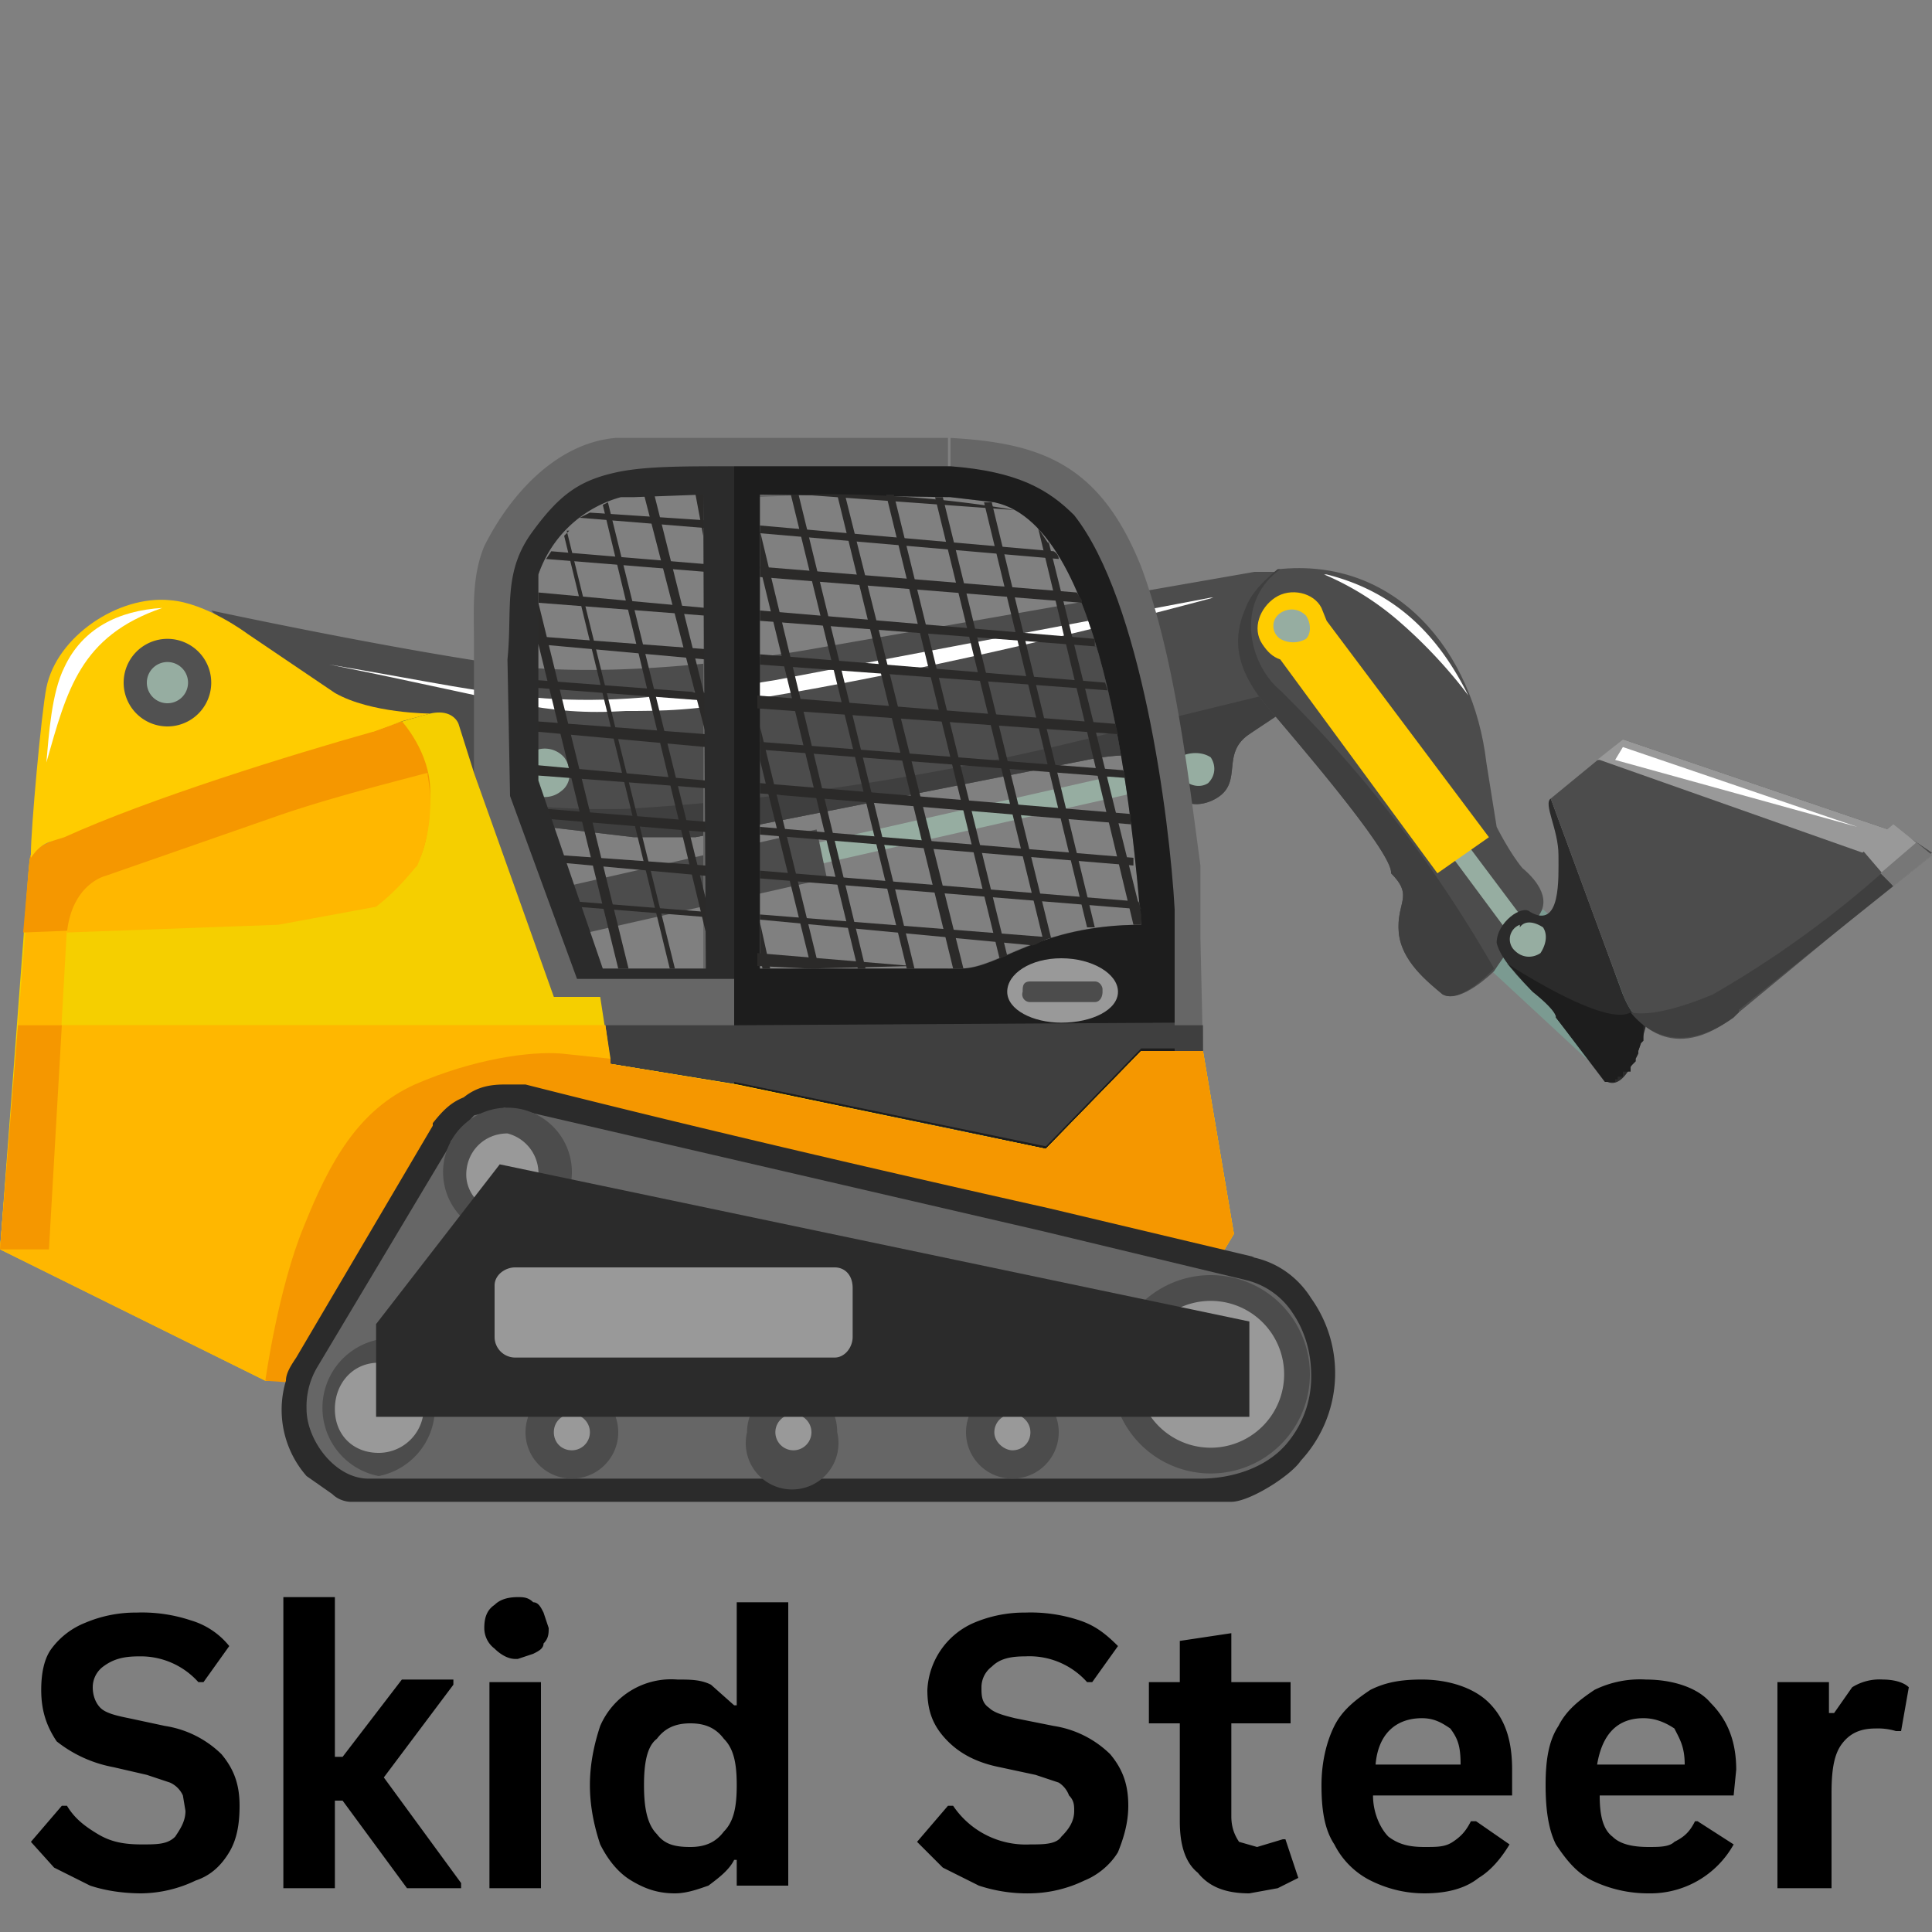 <svg xmlns="http://www.w3.org/2000/svg" version="1.0" viewBox="0 0 75 75">
  <rect x="0" y="0" width="75" height="75" fill="#808080" stroke="none"/>
  <defs>
    <clipPath id="a">
      <path d="M10 42h42v16.3H10Zm0 0"/>
    </clipPath>
  </defs>
  <path fill="#96ada1" fill-rule="evenodd" d="m46.4 29.4.2.8-22.1 5-.2-.8Zm0 0"/>
  <path fill="#4c4c4c" fill-rule="evenodd" d="M8.2 23.7s6.5 1.4 11.3 2.1c4.9.7 12-.6 12-.6l17.2-3h1c1.7.2 2.3 1.1 2.4 1.8.4 2-1.8 3.3-3.6 4.5-1.2.8-.1 2-1.5 2.6-1.5.6-1.9-1.3-2.4-1.6-.5-.4-2.4 0-2.4 0l-15.2 3h-2.4l-5.1-.6-9-1.6-.4-2.7s-.2-2-1.1-3.1a4 4 0 0 0-.7-.7Zm0 0"/>
  <path fill="#3f3f3f" fill-rule="evenodd" d="M51.4 26.3c-.8.9-1.9 1.5-2.9 2.2-1.2.8-.1 2-1.5 2.6-1.5.6-1.9-1.3-2.4-1.6-.5-.4-2.4 0-2.4 0l-15.2 3h-2.4l-5.1-.6-9-1.6-.1-.5 1.7-1.5s3 3.3 12.2 3.1a99 99 0 0 0 19.4-3.1l7.8-1.9Zm0 0"/>
  <path fill="#96ada1" fill-rule="evenodd" d="M47 29.4c.2.3.2.7-.1 1-.3.2-.7.1-.9-.1a.6.6 0 0 1 0-1c.3-.1.7-.1 1 .1Zm0 0"/>
  <path fill="#4c4c4c" fill-rule="evenodd" d="m31.7 32.2.4 1.9-16.8 3.8L15 36Zm0 0"/>
  <path fill="#fff" fill-rule="evenodd" d="m47 23.2-16.9 3.2c-8.4 1.4-9.6.7-17.3-.6 7 1.4 8.3 2 11.5 1.8 1.3 0 2.8 0 5.2-.5 6-1 12.8-2.6 17.6-3.9Zm0 0"/>
  <path fill="#96ada1" fill-rule="evenodd" d="M21.9 29.4c.3.4.3 1-.1 1.3a1 1 0 0 1-1.3 0 1 1 0 0 1 0-1.4 1 1 0 0 1 1.4.1Zm0 0"/>
  <path fill="#7b9a91" fill-rule="evenodd" d="M59.9 35.3 64 39l-2.2 2.3-4.1-3.8Zm0 0"/>
  <path fill="#4c4c4c" fill-rule="evenodd" d="M49.6 22.1c4.6-.5 7.6 3.2 8.1 7.5l.4 2.5s.5 1 1 1.6c.6.5 1.2 1.3.5 2-.7.6-1.6 2-1.6 2s-1.3 1.3-2 .9c-.6-.5-1.6-1.3-1.7-2.4-.1-1.2.6-1.4-.3-2.3.1-.8-4-5.5-5-6.7-1-1.3-1.2-2.4-.6-3.7.2-.5.7-1 1.2-1.4Zm0 0"/>
  <path fill="#3f3f3f" fill-rule="evenodd" d="M49.6 22.1h.1c-1.8 1.3-1.2 3.7 0 4.7A50 50 0 0 1 58 37.6s-1.3 1.4-2 1c-.6-.5-1.6-1.3-1.7-2.4-.1-1.2.6-1.4-.3-2.3.1-.8-4-5.5-5-6.7-1-1.3-1.2-2.4-.6-3.7.2-.5.7-1 1.2-1.4Zm0 0"/>
  <path fill="#96ada1" fill-rule="evenodd" d="m52.4 26.7 6.6 8.8-.6.5-6.6-8.9Zm0 0"/>
  <path fill="#fc0" fill-rule="evenodd" d="m51.3 23.6.2.5 6.3 8.4-2 1.4-6.1-8.3c-.3-.1-.5-.3-.7-.6-.4-.6-.1-1.4.5-1.8.6-.4 1.5-.2 1.8.4Zm0 0"/>
  <path fill="#96ada1" fill-rule="evenodd" d="M50.7 23.9c.2.3.2.7 0 .9a1 1 0 0 1-1 0 .6.6 0 0 1 0-1c.3-.2.7-.2 1 .1Zm0 0"/>
  <path fill="#fff" fill-rule="evenodd" d="M51.5 22.3c2.8.7 4.4 2.5 5.5 4.7 0 0-1-1.4-2.6-2.8a11 11 0 0 0-3-1.9Zm0 0"/>
  <path fill="#2b2b2b" fill-rule="evenodd" d="M60.4 39.5s.1-.2-.9-1c-1-1-1.3-1.5-1.4-1.9 0-.8 1-1.5 1.3-1.2 1.2.7 1.1-1.3 1.1-2.2 0-1-.6-2-.3-2.2l2.8 7.6c.2.5.5 1 .9 1.2 0 0-.6 2.6-1.5 2.2Zm0 0"/>
  <path fill="#1d1d1d" fill-rule="evenodd" d="M60.4 39.5s.1-.2-.9-1a9 9 0 0 1-.7-.8l-.3-.3s3.8 2.5 4.8 1.9h.1v.1h.1v.1h.1v.1h.1v.1h.1v.7l-.1.1-.1.3v.1l-.1.2v.1l-.1.1-.1.1v.2H63v.2h-.2v.1h-.1v.1h-.4Zm0 0"/>
  <path fill="#96ada1" fill-rule="evenodd" d="M59 36c.2-.3.6-.2.9 0 .2.3.1.7-.1 1-.3.2-.7.2-1-.1a.6.6 0 0 1 .2-1Zm0 0"/>
  <path fill="#4c4c4c" fill-rule="evenodd" d="m60.2 31 2.8-2.3 10.3 3.5.2-.1 1.5 1-7.5 6.2c-2.3 2-4 .7-4.5-.7L60.2 31Zm0 0"/>
  <path fill="#3f3f3f" fill-rule="evenodd" d="m74.4 32.7.6.5-7.5 6v.1l-.2.2c-1.8 1.3-3.2.8-4-.2.9.2 2.5-.4 3.2-.7a40 40 0 0 0 6.2-4.4l1.7-1.5Zm0 0"/>
  <path fill="#999" fill-rule="evenodd" d="m62 29.5 1-.8 10.3 3.5.2-.1-1.2 1-10.2-3.6Zm0 0"/>
  <path fill="#999" fill-rule="evenodd" d="m73.5 32 1.5 1.2-1.5 1.2-1.2-1.4Zm0 0"/>
  <path fill="#777" fill-rule="evenodd" d="m74.4 32.7.6.5-1.5 1.2-.5-.5 1.4-1.2Zm0 0"/>
  <path fill="#fff" fill-rule="evenodd" d="m63 29 9.1 3.1-9.4-2.6Zm0 0"/>
  <path fill="#666" fill-rule="evenodd" d="M36.9 17c3.5.2 5.8 1 7.4 5 1.3 3.5 1.8 7.9 2.3 11.6v2.8l.1 4.4h-2.4l-3.7 3.8-3.7-.8v-6.2h.3c1.6 0 3-1.7 7.1-1.7-.3-3.6-1.3-15.5-5.7-16.4l-1.7-.2ZM24 17h12.8v2.3a65 65 0 0 0-7.4 0v18.3h7.4v6.2l-8.4-1.7-4.4-.8v-3.7h3.3V19.2a32 32 0 0 0-3.3.1Zm-.2 0h.2v2.3a4.7 4.7 0 0 0-3.1 3c-.2.8-.3 8-.3 8l2.5 7.3h.9v3.7h-.4l-.4-2.6h-1.8l-3-8.7v-5c0-1.3-.1-2.6.4-3.8 1-2 2.8-4 5.1-4.2Zm0 0"/>
  <path fill="#3f3f3f" fill-rule="evenodd" d="M46.7 39.8v1h-2.4l-3.7 3.8-12-2.5-4.9-.8-.2-1.5Zm0 0"/>
  <path fill="#1d1d1d" fill-rule="evenodd" d="m36.9 43.8 3.7.8 3.7-3.8h1.3v-5.5c-.2-3.6-1.3-12-3.9-15.3-1-1-2.2-1.7-4.8-1.9v1.2l1.7.2c4.4.9 5.4 12.8 5.7 16.4-4 0-5.5 1.7-7 1.7h-.4Zm-8.4-25.7v24l8.4 1.7v-6.2h-7.4V19.2l7.4.1v-1.2h-8.4Zm0 0"/>
  <path fill="#3f3f3f" fill-rule="evenodd" d="M28.5 39.8V42l12.1 2.5 3.7-3.8h1.3v-1Zm0 0"/>
  <path fill="#999" fill-rule="evenodd" d="M41.2 39.7c1.2 0 2.2-.5 2.2-1.2s-1-1.3-2.2-1.3c-1.2 0-2.1.6-2.1 1.3 0 .7 1 1.2 2.1 1.2Zm0 0"/>
  <path fill="#4c4c4c" fill-rule="evenodd" d="M40 38.1h2.5c.2 0 .3.2.3.3v.1c0 .2-.1.4-.3.4H40a.3.3 0 0 1-.3-.4c0-.2 0-.4.3-.4Zm0 0"/>
  <path fill="#f5cf00" fill-rule="evenodd" d="M1.1 33.9 0 48.5l10.3 5.1h1.3l.3-.7 5.2-8.9a2.9 2.9 0 0 1 3-1.4h.2c8.3 2 19 3.8 27 6.3l.6-1-1.2-7.1h-2.4l-3.7 3.8-12-2.5-4.9-.8-.4-2.6h-1.8L18.4 30l-.6-1.9s-.2-.6-1.1-.4c-.8.2-10.1 2.9-14.6 5-1 .4-.9.2-1 1.2Zm0 0"/>
  <path fill="#ffb700" fill-rule="evenodd" d="M.7 39.8 0 48.5l10.3 5.1h1.3l.3-.7 5.2-8.9a2.9 2.9 0 0 1 3-1.4h.2c8.3 2 19 3.8 27 6.3l.6-1-1.2-7.1h-2.4l-3.7 3.8-12-2.5-4.9-.8-.2-1.5Zm0 0"/>
  <path fill="#ffb700" fill-rule="evenodd" d="M0 48.5h11.3l.2-.2.3-.8c1-2.4 2.1-4.4 4.3-5.4 2.3-1 4.5-1.3 5.7-1.2l1.9.2-.2-1.3H.7Zm0 0"/>
  <path fill="#ffb700" fill-rule="evenodd" d="M0 48.5h1.9L2.6 36H1Zm0 0"/>
  <path fill="#f59700" fill-rule="evenodd" d="M0 48.5h1.9l.5-8.7H.7ZM15.6 28s1.1 1.2 1.1 2.7c0 1.4-.2 2.3-.5 2.8-.2.2-.7 1-1.6 1.6l-3.8.7-9.9.4.2-2.3c.1-1 0-.8 1-1.3 3.3-1.5 9.1-3.3 12.3-4.2h.1l1.1-.4Zm0 0"/>
  <path fill="#ffb700" fill-rule="evenodd" d="M16.6 30c-1.5.4-3.9 1-5.9 1.7L4.1 34s-1.3.3-1.5 2.2l8.2-.3 3.8-.7c.9-.7 1.4-1.4 1.6-1.6a6 6 0 0 0 .4-3.5Zm0 0"/>
  <path fill="#fc0" fill-rule="evenodd" d="M16.7 27.7s-2.3 0-3.7-.8l-3.4-2.3s-1.6-1.2-3-1.3c-2-.2-4.4 1.4-4.8 3.4-.2 1-.6 5.5-.6 6.4v.2c.4-.6.7-.6 1.3-.8 3.3-1.5 8.8-3.2 12-4.1l1.1-.4Zm0 0"/>
  <path fill="#515151" fill-rule="evenodd" d="M6.5 28.2a1.7 1.7 0 0 0 0-3.4 1.7 1.7 0 0 0 0 3.4Zm0 0"/>
  <path fill="#f59700" fill-rule="evenodd" d="M10.3 53.6s.5-3.6 1.5-6c1-2.5 2.1-4.5 4.3-5.5 2.3-1 4.5-1.3 5.7-1.2l1.9.2v.2l4.8.8 12.1 2.5 3.7-3.8h2.4l1.2 7.1-.6 1c-8-2.5-18.7-4.3-27-6.3h-.7c-1 0-2 .5-2.5 1.4L12 53l-.3.7Zm0 0"/>
  <path fill="#2b2a29" fill-rule="evenodd" d="M27.3 19.2v1.6l-.3-1.6Zm-1.9 0 2 8v1.3L25 19.2h.3Zm-1.8.3 3.8 15.4v1.3l-4-16.6.2-.1ZM22 20.6l4.2 17H26l-4.1-16.8.2-.2Zm-1.1 2.8 3.5 14.2H24l-3.2-13v-1.2ZM40.7 21l3.6 14.5v.4H44l-3.7-15.4.4.6Zm-2.2-1.5 4 16.5h-.3l-4-16.5h.3Zm-1.9-.2 4.2 17.1-.3.1-4.2-17.2h.3Zm-1.9-.1 4.4 17.9-.3.1-4.4-18Zm-1.9 0 4.6 18.4H37l-4.5-18.4Zm-1.8 0 4.5 18.4h-.3l-4.5-18.4Zm-1.5 1.4 4.1 17h-.3L29.5 22Zm0 7.6 2.3 9.4h-.3l-2-8.1Zm0 7.6.4 1.8h-.3l-.1-.5Zm0 0"/>
  <path fill="#2b2a29" fill-rule="evenodd" d="m31.4 37.6-2-.1V37l6 .5Zm-4-2-5-.4V35l5 .4Zm0-1.6-5.5-.5-.1-.3 5.6.4Zm0-1.7-6-.5-.2-.4 6.2.5Zm0-1.7-6.6-.5v-.4l6.6.6Zm0-1.6-6.6-.6V28l6.6.5Zm0-1.8-6.6-.5v-.3l6.6.5Zm0-1.6-6.6-.6v-.3l6.6.5Zm0-1.7-6.5-.5V23l6.5.6Zm0-1.7-6.2-.5.2-.3 6 .5Zm0-1.7-4.9-.4.4-.2 4.5.3Zm12.7 16.2-10.6-1v-.2l11.4.9c-.3 0-.5.2-.8.3Zm4.2-1.4-14.8-1.2v-.3L44.2 35Zm-.3-1.7-14.5-1.2v-.3L44 33.3Zm-.1-1.6-14.4-1.2v-.4l14.4 1.2Zm-.2-1.8-14.2-1.1v-.3l14.1 1.1Zm-.3-1.7-14-1V27l13.9 1.1Zm-.4-1.7-13.5-1v-.4l13.4 1.1.1.3Zm-.4-1.7-13.1-1v-.4l13 1.1v.3Zm-.6-1.7-12.5-1V22l12.3 1 .2.3Zm-.9-1.7-11.6-1v-.3l11.4 1s.2.1.2.3Zm-1.7-1.9-8.3-.6a42.7 42.7 0 0 1 8.3.6Zm0 0"/>
  <g clip-path="url(#a)">
    <path fill="#2b2b2b" fill-rule="evenodd" d="M48.6 48.8c1 .2 1.8.8 2.3 1.6a5 5 0 0 1-.4 6.3c-.4.6-2 1.6-2.7 1.6H13.6s-.4 0-.7-.3l-1-.7a3.9 3.9 0 0 1-.8-3.7c0-.3.2-.6.4-.9l5.3-9v-.1c.4-.5.7-.8 1.2-1 .5-.4 1-.5 1.6-.5h.8c6.3 1.6 13.6 3.3 20.3 4.8l8 1.9Zm0 0"/>
  </g>
  <path fill="#666" fill-rule="evenodd" d="M50.2 51a3 3 0 0 0-1.8-1.3l-7.9-1.9-20.3-4.7h-.4l-.2-.1-1.2.3-.9 1v.1l-5.2 8.7a3 3 0 0 0-.4 1.6c0 1.2 1.1 2.7 2.4 2.7h32.3c1.2 0 2.5-.4 3.3-1.3a4 4 0 0 0 1-2.7c0-1-.3-1.8-.7-2.4Zm0 0"/>
  <path fill="#4c4c4c" fill-rule="evenodd" d="M47 57.2a3.8 3.8 0 0 0 0-7.7 3.8 3.8 0 0 0 0 7.7ZM19.7 48a2.5 2.5 0 0 0 0-5 2.5 2.5 0 0 0 0 5Zm0 0"/>
  <path fill="#999" fill-rule="evenodd" d="M47 56.2a2.8 2.8 0 0 0 0-5.7 2.8 2.8 0 0 0 0 5.7Zm-27.3-9.1a1.6 1.6 0 0 0 0-3.1c-.9 0-1.6.7-1.6 1.6 0 .8.7 1.5 1.6 1.5Zm0 0"/>
  <path fill="#4c4c4c" fill-rule="evenodd" d="M14.7 57.3a2.7 2.7 0 0 0 0-5.3 2.7 2.7 0 0 0 0 5.3Zm0 0"/>
  <path fill="#999" fill-rule="evenodd" d="M14.7 56.4a1.7 1.7 0 0 0 0-3.5c-1 0-1.7.8-1.7 1.8s.7 1.7 1.7 1.7Zm0 0"/>
  <path fill="#4c4c4c" fill-rule="evenodd" d="M22.2 57.4a1.8 1.8 0 0 0 0-3.6 1.8 1.8 0 0 0 0 3.6Zm0 0"/>
  <path fill="#999" fill-rule="evenodd" d="M22.2 56.3a.7.7 0 0 0 0-1.4c-.4 0-.7.3-.7.7 0 .4.3.7.7.7Zm0 0"/>
  <path fill="#4c4c4c" fill-rule="evenodd" d="M30.8 53.8c1 0 1.7.8 1.7 1.8a1.8 1.8 0 1 1-3.5 0c0-1 .8-1.8 1.8-1.8Zm0 0"/>
  <path fill="#999" fill-rule="evenodd" d="M30.8 56.3a.7.7 0 0 0 0-1.4.7.7 0 0 0 0 1.4Zm0 0"/>
  <path fill="#4c4c4c" fill-rule="evenodd" d="M39.3 57.4a1.8 1.8 0 0 0 0-3.6 1.8 1.8 0 0 0 0 3.6Zm0 0"/>
  <path fill="#999" fill-rule="evenodd" d="M39.3 56.3c.4 0 .7-.3.7-.7a.7.7 0 1 0-1.4 0c0 .4.4.7.7.7Zm0 0"/>
  <path fill="#2b2b2b" fill-rule="evenodd" d="M48.5 51.3V55H14.6v-3.6l4.8-6.2Zm0 0"/>
  <path fill="#999" fill-rule="evenodd" d="M20.1 49.2h12.3c.4 0 .7.3.7.8v1.9c0 .4-.3.8-.7.8H20a.8.8 0 0 1-.8-.8v-2c0-.4.4-.7.8-.7Zm0 0"/>
  <path fill="#96ada1" fill-rule="evenodd" d="M6.5 27.3a.8.8 0 0 0 0-1.6.8.8 0 0 0 0 1.6Zm0 0"/>
  <path fill="#fff" fill-rule="evenodd" d="M6.3 23.6c-1.7.1-3.1.8-3.8 2.3-.5 1-.6 2.6-.7 3.7.8-2.8 1.3-4.9 4.5-6Zm0 0"/>
  <path fill="#2b2b2b" fill-rule="evenodd" d="M28.5 18.1c-2 0-3.3 0-4.4.2v1h.5l2.7-.1.1 18.4h-3.3v.4h4.4Zm-4.4.2c-1.5.3-2.3.8-3.4 2.3-1.2 1.6-.8 3-1 5l.1 5.3 2.6 7.1h1.7v-.4h-.7l-2.5-7.3v-8a4.7 4.7 0 0 1 3.2-3Zm0 0"/>
  <path d="M5.5 73.5c-.7 0-1.4-.1-2-.3l-1.4-.7-.9-1 1.2-1.4h.2c.3.5.7.8 1.2 1.1.5.3 1 .4 1.7.4.6 0 1 0 1.3-.3.2-.3.4-.6.4-1l-.1-.6a1 1 0 0 0-.5-.5l-.9-.3-1.3-.3a5 5 0 0 1-2.2-1c-.4-.6-.6-1.2-.6-2 0-.6.1-1.2.4-1.6a3 3 0 0 1 1.3-1 5 5 0 0 1 2-.4 6 6 0 0 1 2.1.3 3 3 0 0 1 1.5 1l-1 1.4h-.2a3 3 0 0 0-2.3-1c-.6 0-1 .1-1.4.4a1 1 0 0 0-.4.8c0 .3.1.6.3.8.2.2.6.3 1.1.4l1.4.3a4 4 0 0 1 2.2 1.1c.5.6.7 1.2.7 2 0 .7-.1 1.3-.4 1.8-.3.5-.7.9-1.3 1.1a5 5 0 0 1-2.1.5Zm5.5-.2V62h2v6.2h.3l2.3-3h2v.2L14.9 69l3 4.1v.2h-2.1l-2.5-3.4H13v3.4Zm9-8.9c-.3 0-.6-.2-.8-.4a1 1 0 0 1-.4-.8c0-.4.1-.7.4-.9.2-.2.5-.3.9-.3.2 0 .4 0 .6.2.2 0 .3.2.4.4l.2.6c0 .2 0 .4-.2.6 0 .2-.2.3-.4.4l-.6.2Zm-1 8.9v-8h2v8Zm7.2.2c-.7 0-1.2-.2-1.7-.5s-.9-.8-1.2-1.4c-.2-.6-.4-1.4-.4-2.3 0-.9.2-1.7.4-2.3a3 3 0 0 1 3-1.8c.5 0 .9 0 1.3.2l.9.8h.1v-4h2v11h-2v-1h-.1c-.2.4-.6.7-1 1-.3.1-.8.3-1.3.3Zm.6-1.8c.6 0 1-.2 1.3-.6.4-.4.5-1 .5-1.8s-.1-1.4-.5-1.8c-.3-.4-.7-.6-1.3-.6-.6 0-1 .2-1.3.6-.4.3-.5 1-.5 1.8s.1 1.5.5 1.9c.3.4.7.5 1.3.5ZM40 73.5a6 6 0 0 1-2-.3l-1.4-.7-1-1 1.2-1.4h.2a3.4 3.4 0 0 0 3 1.5c.5 0 1 0 1.2-.3.3-.3.5-.6.5-1 0-.2 0-.4-.2-.6a1 1 0 0 0-.4-.5l-.9-.3-1.4-.3c-1-.2-1.6-.6-2-1-.6-.6-.8-1.2-.8-2a3 3 0 0 1 1.8-2.6 5 5 0 0 1 2-.4 6 6 0 0 1 2.1.3c.6.2 1 .5 1.5 1l-1 1.4h-.2a3 3 0 0 0-2.4-1c-.6 0-1 .1-1.3.4a1 1 0 0 0-.4.8c0 .3 0 .6.3.8.2.2.6.3 1 .4l1.5.3a4 4 0 0 1 2.2 1.1c.5.6.7 1.2.7 2 0 .7-.2 1.3-.4 1.8-.3.5-.8.9-1.3 1.1a5 5 0 0 1-2.1.5Zm9.9-2.1.5 1.5-.8.4-1.1.2c-1 0-1.6-.3-2-.8-.5-.4-.7-1.1-.7-2v-3.8h-1.2v-1.6h1.2v-1.6l2-.3v1.9h2.3v1.6h-2.3v3.6c0 .4.1.7.3 1l.7.2 1-.3Zm8.6-1.7h-5.2c0 .7.3 1.3.6 1.6.4.3.8.4 1.4.4.5 0 .8 0 1.1-.2.3-.2.5-.4.7-.8h.2l1.3.9c-.3.5-.7 1-1.2 1.3-.5.4-1.2.6-2.1.6-.8 0-1.5-.2-2.1-.5-.6-.3-1.1-.8-1.4-1.4-.4-.6-.5-1.4-.5-2.3 0-.9.2-1.7.5-2.3.3-.6.8-1 1.4-1.4.6-.3 1.2-.4 2-.4 1 0 2 .3 2.6.9.6.6.9 1.4.9 2.6v1Zm-1.8-1.2c0-.7-.1-1-.4-1.4-.3-.2-.6-.4-1.1-.4-1 0-1.7.6-1.8 1.8Zm10.4 1.2h-5c0 .7.1 1.3.5 1.6.3.3.8.4 1.4.4.4 0 .8 0 1-.2.4-.2.6-.4.8-.8h.1l1.4.9a3.7 3.7 0 0 1-3.3 1.9 5 5 0 0 1-2.2-.5c-.6-.3-1-.8-1.4-1.4-.3-.6-.4-1.4-.4-2.3 0-.9.1-1.7.5-2.3.3-.6.8-1 1.4-1.4a4 4 0 0 1 2-.4c1 0 2 .3 2.5.9.6.6 1 1.4 1 2.6l-.1 1Zm-1.7-1.2c0-.7-.2-1-.4-1.4-.3-.2-.7-.4-1.2-.4-1 0-1.6.6-1.8 1.8Zm3.6 4.8v-8h2v1.2h.2l.7-1a2 2 0 0 1 1.2-.3c.4 0 .8.1 1 .3l-.3 1.7h-.2a2.4 2.4 0 0 0-.8-.1c-.6 0-1 .2-1.3.6-.3.4-.4 1-.4 1.9v3.7Zm0 0"/>
</svg>
